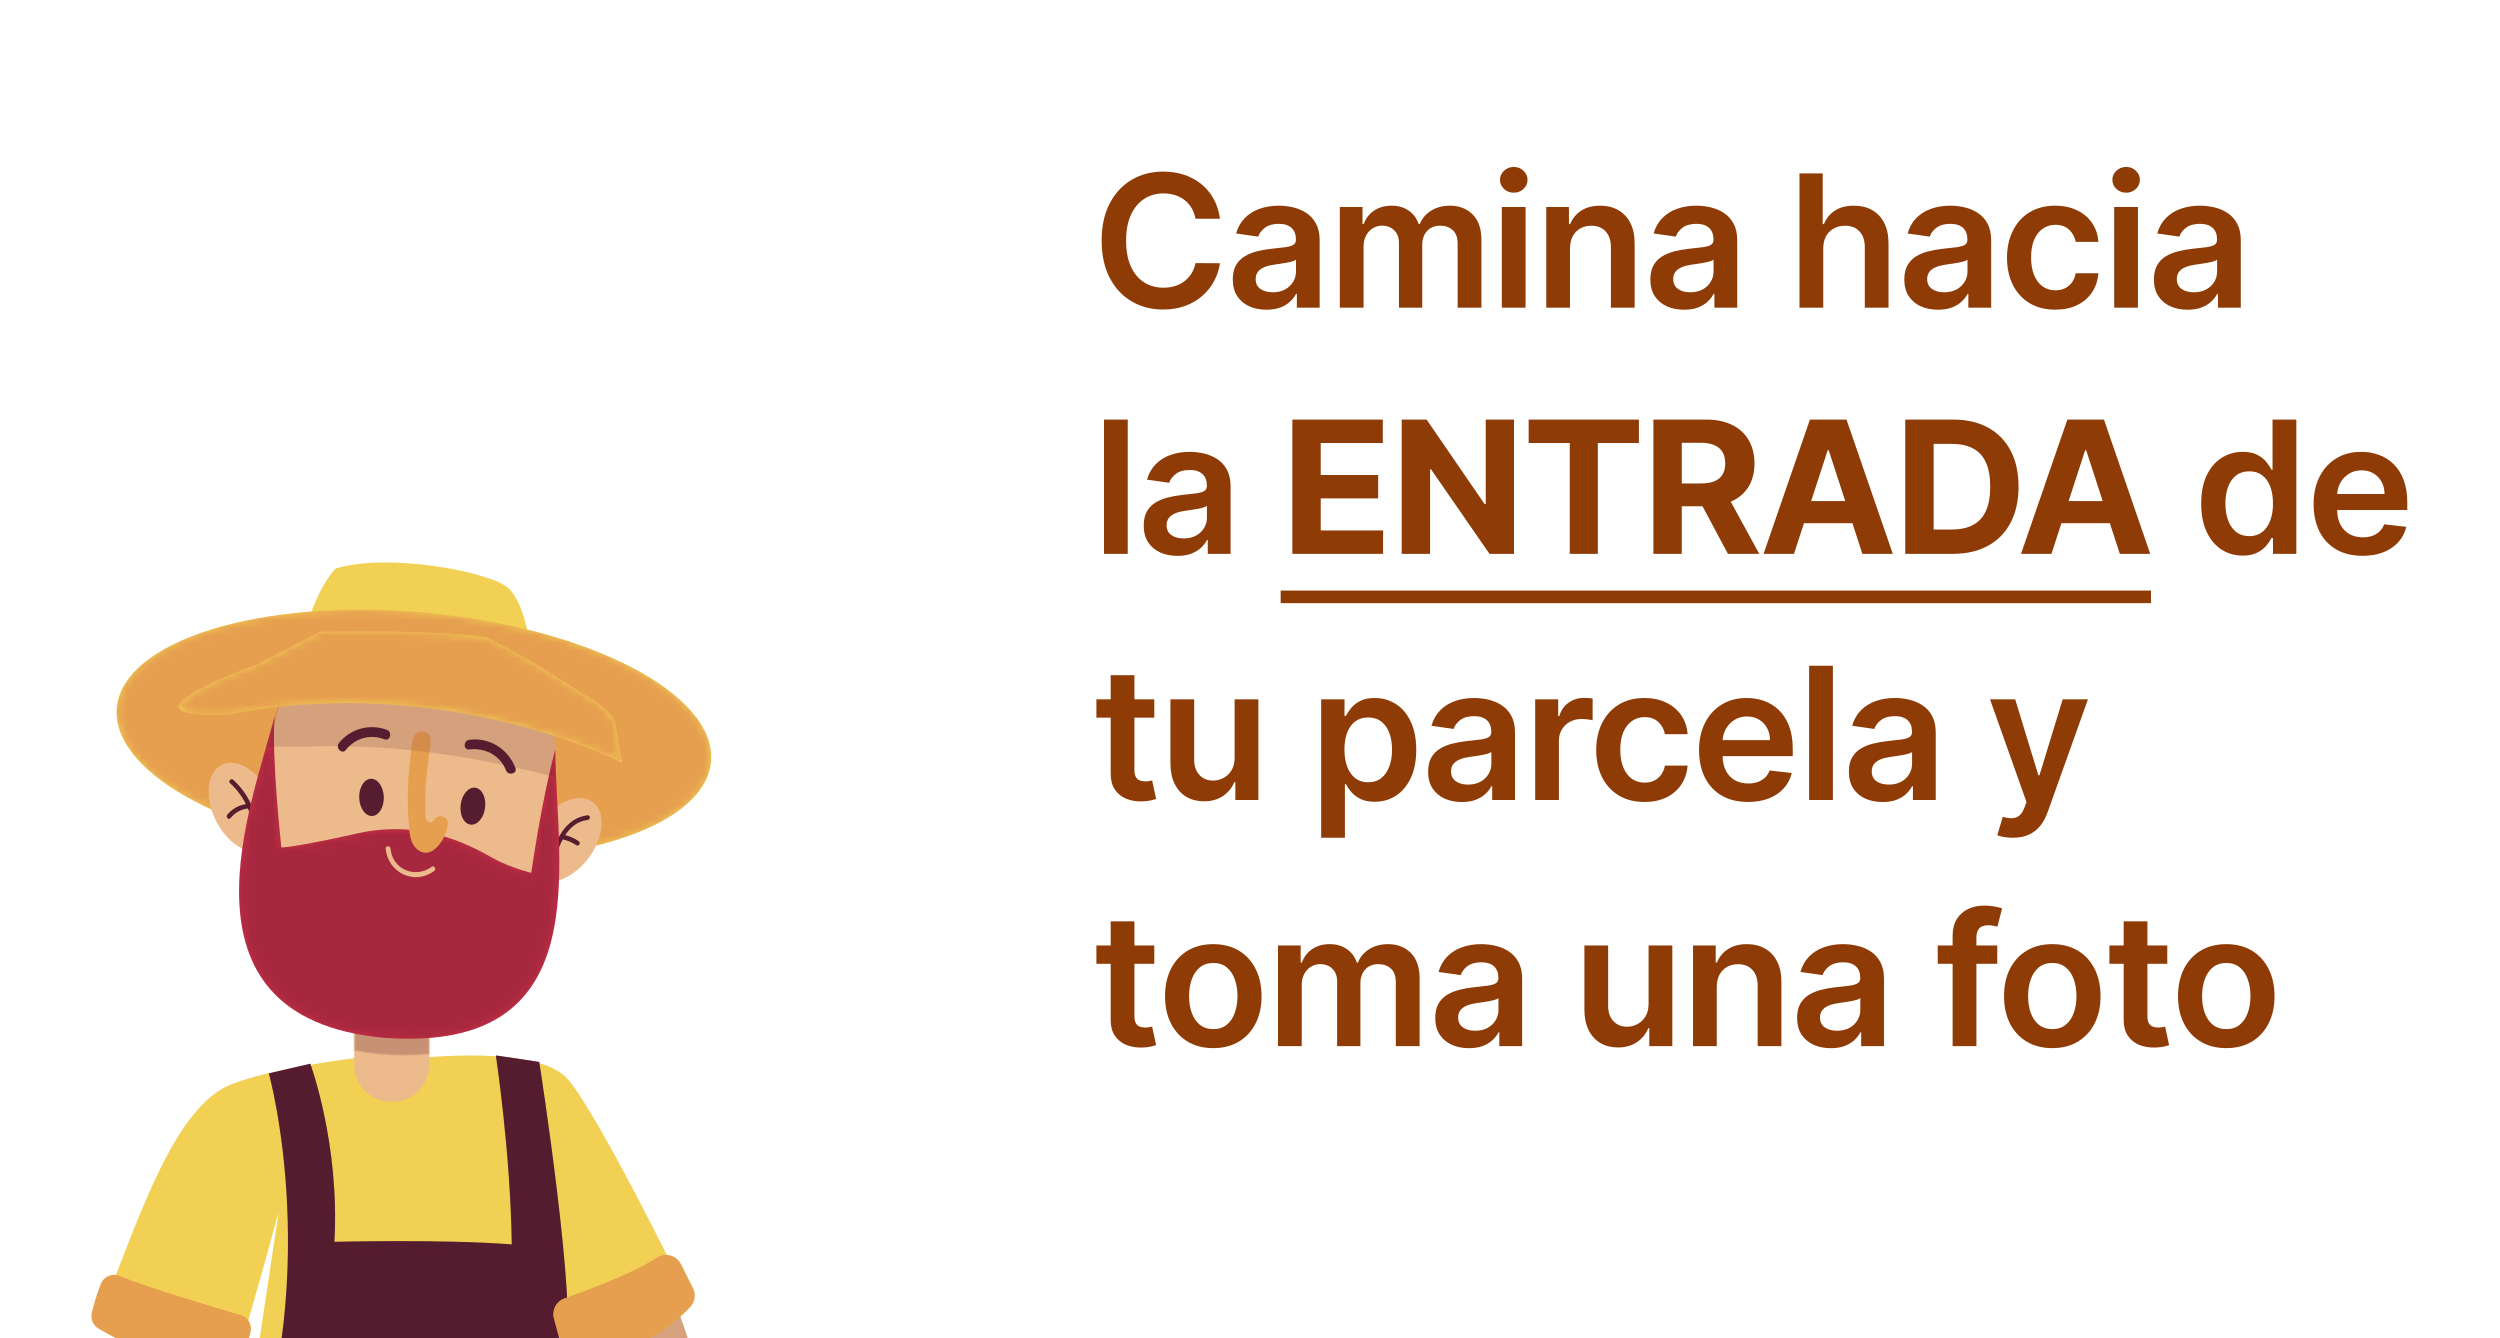 <svg width="325" height="174" viewBox="0 0 325 174" fill="none" xmlns="http://www.w3.org/2000/svg">
<g clip-path="url(#clip0_2434_1640)">
<g filter="url(#filter0_d_2434_1640)">
<path fill-rule="evenodd" clip-rule="evenodd" d="M13.263 167.248C17.736 156.083 21.978 142.719 28.663 138.545C32.6 136.088 46.228 134.418 46.228 134.418H54.665C54.665 134.418 69.183 132.796 73.465 136.814C76.927 140.065 88.75 164.133 88.75 164.133C88.75 164.133 80.924 172.372 73.465 172.372C73.683 182.363 73.723 191.397 73.723 191.397C73.723 191.397 74.015 192.734 74.49 195.191C62.131 196.222 45.278 196.263 30.869 192.625C31.175 189.041 31.365 186.883 31.385 186.659L36.245 154.332C36.245 154.332 33.177 165.734 30.978 172.936C27.544 172.936 15.951 170.187 13.263 167.241V167.248Z" fill="#F1D054"/>
<path fill-rule="evenodd" clip-rule="evenodd" d="M50.858 140.113H51.014C53.661 140.113 55.805 137.968 55.805 135.321V120.274H46.059V135.321C46.059 137.968 48.204 140.113 50.851 140.113H50.858Z" fill="#EDBA8C"/>
<path opacity="0.25" fill-rule="evenodd" clip-rule="evenodd" d="M55.812 133.903C52.568 134.249 49.269 134.1 46.066 133.455V126.376C49.29 126.899 52.547 127.163 55.812 127.177V133.903Z" fill="#561C2F" stroke="#EDBA8C" stroke-width="0.348" stroke-miterlimit="22.93"/>
<path fill-rule="evenodd" clip-rule="evenodd" d="M68.796 80.277C68.796 80.277 68.239 75.492 66.135 73.382C64.025 71.278 50.464 68.651 43.616 70.802C41.464 73.069 40.086 77.542 40.086 77.542L68.796 80.277Z" fill="#F1D054"/>
<path fill-rule="evenodd" clip-rule="evenodd" d="M15.184 88.897C14.39 97.666 31.039 106.333 52.371 108.268C73.703 110.202 91.634 104.657 92.428 95.895C93.223 87.126 76.574 78.459 55.242 76.524C33.91 74.59 15.978 80.135 15.184 88.897Z" fill="#F1D054"/>
<mask id="mask0_2434_1640" style="mask-type:luminance" maskUnits="userSpaceOnUse" x="15" y="76" width="78" height="33">
<path d="M15.184 88.897C14.39 97.666 31.039 106.333 52.371 108.268C73.703 110.202 91.634 104.657 92.428 95.895C93.223 87.126 76.574 78.459 55.242 76.524C33.91 74.59 15.978 80.135 15.184 88.897Z" fill="white"/>
</mask>
<g mask="url(#mask0_2434_1640)">
<path opacity="0.3" fill-rule="evenodd" clip-rule="evenodd" d="M15.184 88.897C14.39 97.666 31.039 106.333 52.371 108.268C73.703 110.202 91.634 104.657 92.428 95.895C93.223 87.126 76.574 78.459 55.242 76.524C33.91 74.59 15.978 80.135 15.184 88.897Z" fill="#CB2E45"/>
</g>
<path fill-rule="evenodd" clip-rule="evenodd" d="M28.046 103.523C29.539 106.564 32.315 108.254 34.249 107.304C36.184 106.353 36.537 103.123 35.043 100.082C33.55 97.041 30.774 95.351 28.84 96.302C26.906 97.252 26.553 100.483 28.046 103.523Z" fill="#EDBA8C"/>
<path fill-rule="evenodd" clip-rule="evenodd" d="M33.543 110.114L35.417 92.474C36.285 84.289 43.629 78.357 51.814 79.232L58.9 79.986C67.085 80.854 73.017 88.198 72.142 96.383L70.269 114.023C69.4 122.208 62.056 128.14 53.871 127.265L46.785 126.511C38.6 125.643 32.668 118.299 33.543 110.114Z" fill="#EDBA8C"/>
<path fill-rule="evenodd" clip-rule="evenodd" d="M76.533 108.403C74.511 111.118 71.477 112.278 69.746 110.996C68.015 109.713 68.253 106.469 70.275 103.754C72.298 101.039 75.332 99.878 77.063 101.161C78.787 102.444 78.556 105.688 76.533 108.403Z" fill="#EDBA8C"/>
<path fill-rule="evenodd" clip-rule="evenodd" d="M76.391 103.476C73.73 103.808 72.76 106.591 72.074 108.797C71.959 109.17 71.368 109.014 71.484 108.634C72.271 106.109 73.411 103.238 76.391 102.865C76.778 102.817 76.778 103.422 76.391 103.476Z" fill="#561C2F"/>
<path fill-rule="evenodd" clip-rule="evenodd" d="M74.925 106.761C74.334 106.36 73.703 106.102 73.004 105.973C72.617 105.899 72.78 105.315 73.167 105.383C73.913 105.519 74.606 105.811 75.23 106.231C75.549 106.449 75.251 106.978 74.925 106.754V106.761Z" fill="#561C2F"/>
<path fill-rule="evenodd" clip-rule="evenodd" d="M32.899 105.973C33.034 103.164 31.976 100.591 29.905 98.691C29.614 98.426 30.048 97.992 30.333 98.263C32.512 100.272 33.638 103.021 33.503 105.98C33.482 106.374 32.878 106.374 32.892 105.98L32.899 105.973Z" fill="#561C2F"/>
<path fill-rule="evenodd" clip-rule="evenodd" d="M32.172 101.989C31.29 102.098 30.53 102.546 29.974 103.225C29.722 103.53 29.295 103.096 29.546 102.797C30.211 101.983 31.134 101.508 32.172 101.385C32.559 101.338 32.559 101.949 32.172 101.996V101.989Z" fill="#561C2F"/>
<path fill-rule="evenodd" clip-rule="evenodd" d="M72.183 94.327C70.343 101.202 69.067 110.358 69.067 110.358C69.067 110.358 66.434 109.713 64.249 108.532C62.063 107.351 55.486 103.204 46.5 105.22C38.138 107.093 36.577 107.059 36.577 107.059C36.577 107.059 35.254 95.168 35.709 89.976C33.136 100.394 21.252 129.145 49.921 131.798C77.904 133.848 72.278 109.401 72.189 94.333L72.183 94.327Z" fill="#CB2E45"/>
<mask id="mask1_2434_1640" style="mask-type:luminance" maskUnits="userSpaceOnUse" x="31" y="89" width="42" height="43">
<path d="M72.183 94.327C70.343 101.202 69.067 110.358 69.067 110.358C69.067 110.358 66.434 109.713 64.249 108.532C62.063 107.351 55.486 103.204 46.5 105.22C38.138 107.093 36.577 107.059 36.577 107.059C36.577 107.059 35.254 95.168 35.709 89.976C33.136 100.394 21.252 129.145 49.921 131.798C77.904 133.848 72.278 109.401 72.189 94.333L72.183 94.327Z" fill="white"/>
</mask>
<g mask="url(#mask1_2434_1640)">
<path opacity="0.3" fill-rule="evenodd" clip-rule="evenodd" d="M72.183 94.327C70.343 101.202 69.067 110.358 69.067 110.358C69.067 110.358 66.434 109.713 64.249 108.532C62.063 107.351 55.486 103.204 46.5 105.22C38.138 107.093 36.577 107.059 36.577 107.059C36.577 107.059 35.254 95.168 35.709 89.976C33.136 100.394 21.252 129.145 49.921 131.798C77.904 133.848 72.278 109.401 72.189 94.333L72.183 94.327Z" fill="#561C2F"/>
</g>
<path fill-rule="evenodd" clip-rule="evenodd" d="M30.869 192.618C30.951 192.632 31.039 192.645 31.127 192.659L31.147 191.824C42.57 163.725 34.948 136.421 34.948 136.421L40.337 135.158C40.337 135.158 44.192 145.577 43.473 158.316C43.473 158.316 57.828 157.963 66.529 158.655C66.373 146.669 64.459 134.086 64.459 134.086L70.106 134.928C70.106 134.928 75.176 167.492 73.465 172.365L73.723 191.39L74.239 193.955H74.253C74.375 194.58 74.524 195.326 74.68 196.168V196.182C77.599 211.609 85.757 261.963 78.834 311.244C67.404 312.079 65.83 311.224 65.83 311.224C65.83 311.224 63.298 248.68 56.07 215.579L34.134 309.839L20.98 308.556C20.98 308.556 28.772 217.106 30.869 192.611V192.618Z" fill="#561C2F"/>
<mask id="mask2_2434_1640" style="mask-type:luminance" maskUnits="userSpaceOnUse" x="20" y="134" width="62" height="178">
<path d="M30.869 192.618C30.951 192.632 31.039 192.645 31.127 192.659L31.147 191.824C42.57 163.725 34.948 136.421 34.948 136.421L40.337 135.158C40.337 135.158 44.192 145.577 43.473 158.316C43.473 158.316 57.828 157.963 66.529 158.655C66.373 146.669 64.459 134.086 64.459 134.086L70.106 134.928C70.106 134.928 75.176 167.492 73.465 172.365L73.723 191.39L74.239 193.955H74.253C74.375 194.58 74.524 195.326 74.68 196.168V196.182C77.599 211.609 85.757 261.963 78.834 311.244C67.404 312.079 65.83 311.224 65.83 311.224C65.83 311.224 63.298 248.68 56.07 215.579L34.134 309.839L20.98 308.556C20.98 308.556 28.772 217.106 30.869 192.611V192.618Z" fill="white"/>
</mask>
<g mask="url(#mask2_2434_1640)">
<path opacity="0.3" fill-rule="evenodd" clip-rule="evenodd" d="M30.869 192.618C30.951 192.632 31.039 192.645 31.127 192.659L31.147 191.824C42.57 163.725 34.948 136.421 34.948 136.421L40.337 135.158C40.337 135.158 44.192 145.577 43.473 158.316C43.473 158.316 57.828 157.963 66.529 158.655C66.373 146.669 64.459 134.086 64.459 134.086L70.106 134.928C70.106 134.928 75.176 167.492 73.465 172.365L73.723 191.39L74.239 193.955H74.253C74.375 194.58 74.524 195.326 74.68 196.168V196.182C77.599 211.609 85.757 261.963 78.834 311.244C67.404 312.079 65.83 311.224 65.83 311.224C65.83 311.224 63.298 248.68 56.07 215.579L34.134 309.839L20.98 308.556C20.98 308.556 28.772 217.106 30.869 192.611V192.618Z" fill="#561C2F"/>
</g>
<path fill-rule="evenodd" clip-rule="evenodd" d="M53.185 104.501C52.995 102.417 52.961 100.313 53.084 98.222C53.145 97.198 53.24 96.173 53.375 95.155C53.47 94.408 53.47 93.404 53.776 92.705C54.19 91.754 55.622 91.653 55.907 92.718C56.138 93.567 55.805 94.517 55.717 95.365C55.575 96.845 55.371 98.317 55.303 99.797C55.269 100.517 55.269 101.229 55.316 101.949C55.344 102.39 55.194 103.245 55.527 103.584C55.71 103.768 56.022 103.822 56.24 103.679C56.409 103.571 56.491 103.367 56.633 103.225C56.878 102.967 57.292 102.906 57.624 103.035C58.35 103.326 58.262 103.931 58.12 104.562C57.909 105.471 57.461 106.326 56.803 106.998C56.457 107.351 56.036 107.657 55.547 107.718C54.807 107.813 54.088 107.304 53.722 106.659C53.348 106.007 53.26 105.247 53.192 104.501H53.185Z" fill="#F1D054"/>
<path fill-rule="evenodd" clip-rule="evenodd" d="M59.891 101.48C59.721 102.804 60.298 103.971 61.174 104.08C62.049 104.188 62.898 103.204 63.061 101.881C63.23 100.557 62.654 99.39 61.778 99.281C60.902 99.172 60.054 100.157 59.891 101.48Z" fill="#561C2F"/>
<path fill-rule="evenodd" clip-rule="evenodd" d="M49.894 100.496C49.934 101.833 49.249 102.939 48.366 102.96C47.484 102.987 46.737 101.921 46.697 100.584C46.656 99.247 47.342 98.141 48.224 98.121C49.106 98.094 49.853 99.159 49.894 100.496Z" fill="#561C2F"/>
<path fill-rule="evenodd" clip-rule="evenodd" d="M65.782 97.028C64.995 95.06 63.074 94.062 61.011 94.313C60.203 94.408 60.21 93.146 61.011 93.051C63.685 92.732 66.02 94.232 67.004 96.696C67.309 97.456 66.081 97.781 65.782 97.035V97.028Z" fill="#561C2F"/>
<path fill-rule="evenodd" clip-rule="evenodd" d="M49.968 92.99C48.129 92.277 46.181 92.827 44.96 94.374C44.457 95.012 43.568 94.117 44.064 93.478C45.53 91.612 48.095 90.92 50.301 91.768C51.054 92.06 50.729 93.282 49.962 92.99H49.968Z" fill="#561C2F"/>
<path fill-rule="evenodd" clip-rule="evenodd" d="M15.68 169.372L29.349 174.673C29.016 176.18 28.684 177.686 28.351 179.193C37.65 179.539 46.941 179.96 56.233 180.422C56.993 182.973 57.624 185.566 57.977 188.206C44.566 193.507 29.152 193.541 15.72 188.288C15.232 188.098 14.723 187.881 14.383 187.48C13.942 186.958 13.861 186.225 13.82 185.546C13.48 180.096 14.118 174.591 15.693 169.365L15.68 169.372Z" fill="#EDBA8C"/>
<mask id="mask3_2434_1640" style="mask-type:luminance" maskUnits="userSpaceOnUse" x="13" y="169" width="45" height="24">
<path d="M15.68 169.372L29.349 174.673C29.016 176.18 28.684 177.686 28.351 179.193C37.65 179.539 46.941 179.96 56.233 180.422C56.993 182.973 57.624 185.566 57.977 188.206C44.566 193.507 29.152 193.541 15.72 188.288C15.232 188.098 14.723 187.881 14.383 187.48C13.942 186.958 13.861 186.225 13.82 185.546C13.48 180.096 14.118 174.591 15.693 169.365L15.68 169.372Z" fill="white"/>
</mask>
<g mask="url(#mask3_2434_1640)">
<path opacity="0.2" fill-rule="evenodd" clip-rule="evenodd" d="M15.68 169.372L29.349 174.673C29.016 176.18 28.684 177.686 28.351 179.193C37.65 179.539 46.941 179.96 56.233 180.422C56.993 182.973 57.624 185.566 57.977 188.206C44.566 193.507 29.152 193.541 15.72 188.288C15.232 188.098 14.723 187.881 14.383 187.48C13.942 186.958 13.861 186.225 13.82 185.546C13.48 180.096 14.118 174.591 15.693 169.365L15.68 169.372Z" fill="#CB2E45"/>
</g>
<path fill-rule="evenodd" clip-rule="evenodd" d="M56.443 110.113C53.857 112.007 50.416 110.337 50.138 107.195C50.104 106.788 50.735 106.795 50.769 107.195C51.006 109.91 53.966 111.145 56.124 109.564C56.456 109.319 56.769 109.869 56.443 110.113Z" fill="#EDBA8C"/>
<path opacity="0.16" fill-rule="evenodd" clip-rule="evenodd" d="M72.258 97.951C71.81 97.836 71.368 97.72 70.927 97.605C64.88 96.044 58.676 94.91 52.459 94.32C48.163 93.913 43.88 93.804 39.605 93.94C37.921 93.92 36.252 93.92 34.609 93.94C34.609 93.94 36.245 87.465 37.663 85.456C49.093 84.845 61.113 86.23 71.606 90.512C72.162 92.359 72.366 94.34 72.149 96.376L72.258 97.944V97.951Z" fill="#561C2F"/>
<path fill-rule="evenodd" clip-rule="evenodd" d="M33.489 83.209L41.613 79.015C44.735 78.96 47.864 78.947 50.986 78.994C55.052 79.055 59.056 79.198 63.088 79.673L63.706 79.911L69.678 83.216L77.565 88.171C77.565 88.171 80.035 89.942 80.035 91.232L80.877 96.064C80.877 96.064 58.106 84.18 29.641 89.772C13.27 90.451 33.503 83.209 33.503 83.209H33.489Z" fill="#F1D054"/>
<mask id="mask4_2434_1640" style="mask-type:luminance" maskUnits="userSpaceOnUse" x="23" y="78" width="58" height="19">
<path d="M33.489 83.209L41.613 79.015C44.735 78.96 47.864 78.947 50.986 78.994C55.052 79.055 59.056 79.198 63.088 79.673L63.706 79.911L69.678 83.216L77.565 88.171C77.565 88.171 80.035 89.942 80.035 91.232L80.877 96.064C80.877 96.064 58.106 84.18 29.641 89.772C13.27 90.451 33.503 83.209 33.503 83.209H33.489Z" fill="white"/>
</mask>
<g mask="url(#mask4_2434_1640)">
<path opacity="0.3" fill-rule="evenodd" clip-rule="evenodd" d="M33.489 83.209L41.613 79.015C44.735 78.96 47.864 78.947 50.986 78.994C55.052 79.055 59.056 79.198 63.088 79.673L63.706 79.911L69.678 83.216L77.565 88.171C77.565 88.171 80.035 89.942 80.035 91.232L80.877 96.064C80.877 96.064 58.106 84.18 29.641 89.772C13.27 90.451 33.503 83.209 33.503 83.209H33.489Z" fill="#CB2E45"/>
</g>
<path fill-rule="evenodd" clip-rule="evenodd" d="M88.03 166.997C90.338 172.738 91.662 178.881 91.926 185.064C91.953 185.654 91.96 186.292 91.641 186.795C91.37 187.229 90.901 187.494 90.447 187.724C83.408 191.308 75.046 190.568 67.194 189.733C66.203 189.625 55.031 188.145 55.065 187.697C55.248 185.193 55.642 182.709 56.233 180.265C60.386 179.166 64.635 179.078 68.911 178.704C71.354 178.494 73.818 178.161 76.255 177.971C76.18 176.288 76.099 174.605 76.024 172.922L88.03 166.99V166.997Z" fill="#EDBA8C"/>
<path opacity="0.15" fill-rule="evenodd" clip-rule="evenodd" d="M15.68 169.372L29.349 174.673C29.078 175.915 28.799 177.157 28.521 178.399C27.659 178.474 26.797 178.508 25.935 178.514C21.944 178.548 17.947 178.223 14.003 177.571C14.316 174.795 14.865 172.046 15.673 169.372H15.68Z" fill="#561C2F"/>
<path opacity="0.15" fill-rule="evenodd" clip-rule="evenodd" d="M76.167 176.119C76.119 175.053 76.072 173.987 76.017 172.929L88.024 166.997C88.838 169.019 89.524 171.089 90.087 173.2C85.703 175.399 80.897 176.661 76.167 176.125V176.119Z" fill="#561C2F"/>
<path fill-rule="evenodd" clip-rule="evenodd" d="M31.276 167.832C27.679 166.786 19.216 164.268 15.551 162.755C14.573 162.348 13.46 162.843 13.087 163.827C12.51 165.347 12.15 166.651 11.94 167.553C11.75 168.347 12.096 169.169 12.802 169.589C15.496 171.191 22.643 174.944 29.987 174.578C30.801 174.537 31.514 173.994 31.738 173.207C32.118 171.863 32.389 170.825 32.566 170.051C32.797 169.08 32.227 168.11 31.27 167.832H31.276Z" fill="#F1D054"/>
<path fill-rule="evenodd" clip-rule="evenodd" d="M88.533 161.227L90.08 164.336C90.487 165.15 90.352 166.128 89.727 166.793C87.766 168.877 82.927 173.078 75.298 173.668C74.246 173.75 73.289 173.057 73.017 172.039C72.569 170.349 72.244 169.148 72.013 168.3C71.707 167.193 72.305 166.046 73.391 165.666C76.424 164.601 82.268 162.422 85.404 160.372C86.49 159.66 87.956 160.067 88.533 161.234V161.227Z" fill="#F1D054"/>
<path opacity="0.3" fill-rule="evenodd" clip-rule="evenodd" d="M31.276 167.832C27.679 166.786 19.216 164.268 15.551 162.755C14.573 162.348 13.46 162.843 13.087 163.827C12.51 165.347 12.15 166.651 11.94 167.553C11.75 168.347 12.096 169.169 12.802 169.589C15.496 171.191 22.643 174.944 29.987 174.578C30.801 174.537 31.514 173.994 31.738 173.207C32.118 171.863 32.389 170.825 32.566 170.051C32.797 169.08 32.227 168.11 31.27 167.832H31.276Z" fill="#CB2E45"/>
<path opacity="0.3" fill-rule="evenodd" clip-rule="evenodd" d="M88.533 161.227L90.08 164.336C90.487 165.15 90.352 166.128 89.727 166.793C87.766 168.877 82.927 173.078 75.298 173.668C74.246 173.75 73.289 173.057 73.017 172.039C72.569 170.349 72.244 169.148 72.013 168.3C71.707 167.193 72.305 166.046 73.391 165.666C76.424 164.601 82.268 162.422 85.404 160.372C86.49 159.66 87.956 160.067 88.533 161.234V161.227Z" fill="#CB2E45"/>
<path opacity="0.3" fill-rule="evenodd" clip-rule="evenodd" d="M53.185 104.501C52.995 102.417 52.961 100.313 53.084 98.222C53.145 97.198 53.24 96.173 53.375 95.155C53.47 94.408 53.47 93.404 53.776 92.705C54.19 91.754 55.622 91.653 55.907 92.718C56.138 93.567 55.805 94.517 55.717 95.365C55.575 96.845 55.371 98.317 55.303 99.797C55.269 100.517 55.269 101.229 55.316 101.949C55.344 102.39 55.194 103.245 55.527 103.584C55.71 103.768 56.022 103.822 56.24 103.679C56.409 103.571 56.491 103.367 56.633 103.225C56.878 102.967 57.292 102.906 57.624 103.035C58.35 103.326 58.262 103.931 58.12 104.562C57.909 105.471 57.461 106.326 56.803 106.998C56.457 107.351 56.036 107.657 55.547 107.718C54.807 107.813 54.088 107.304 53.722 106.659C53.348 106.007 53.26 105.247 53.192 104.501H53.185Z" fill="#CB2E45"/>
</g>
</g>
<path d="M97 127.287C110.883 137.365 130.764 135.497 150.814 132.213L134.231 90.646C123.033 114.813 114.83 119.931 97 127.287Z" fill="white"/>
<rect x="125" width="200" height="158" rx="16" fill="white"/>
<path d="M158.597 28.435H155.41C155.319 27.912 155.151 27.449 154.907 27.046C154.663 26.636 154.359 26.29 153.995 26.006C153.631 25.722 153.217 25.509 152.751 25.366C152.29 25.219 151.793 25.145 151.259 25.145C150.31 25.145 149.469 25.384 148.736 25.861C148.003 26.332 147.43 27.026 147.015 27.94C146.6 28.849 146.393 29.96 146.393 31.273C146.393 32.608 146.6 33.733 147.015 34.648C147.435 35.557 148.009 36.244 148.736 36.71C149.469 37.17 150.307 37.401 151.251 37.401C151.773 37.401 152.262 37.332 152.717 37.196C153.177 37.054 153.589 36.847 153.952 36.574C154.322 36.301 154.631 35.966 154.881 35.568C155.137 35.17 155.313 34.716 155.41 34.205L158.597 34.222C158.478 35.051 158.219 35.83 157.822 36.557C157.43 37.284 156.915 37.926 156.279 38.483C155.643 39.034 154.898 39.466 154.046 39.778C153.194 40.085 152.248 40.239 151.208 40.239C149.674 40.239 148.305 39.883 147.1 39.173C145.896 38.463 144.947 37.438 144.253 36.097C143.56 34.756 143.214 33.148 143.214 31.273C143.214 29.392 143.563 27.784 144.262 26.449C144.961 25.108 145.913 24.082 147.117 23.372C148.322 22.662 149.685 22.307 151.208 22.307C152.18 22.307 153.083 22.443 153.918 22.716C154.753 22.989 155.498 23.389 156.151 23.918C156.805 24.44 157.342 25.082 157.762 25.844C158.188 26.599 158.467 27.463 158.597 28.435ZM164.644 40.264C163.814 40.264 163.067 40.117 162.402 39.821C161.743 39.52 161.22 39.077 160.834 38.492C160.453 37.906 160.263 37.185 160.263 36.327C160.263 35.588 160.399 34.977 160.672 34.494C160.945 34.011 161.317 33.625 161.788 33.335C162.26 33.045 162.791 32.827 163.382 32.679C163.979 32.526 164.595 32.415 165.232 32.347C165.999 32.267 166.621 32.196 167.098 32.133C167.575 32.065 167.922 31.963 168.138 31.827C168.359 31.685 168.47 31.466 168.47 31.171V31.119C168.47 30.477 168.28 29.98 167.899 29.628C167.519 29.276 166.97 29.099 166.254 29.099C165.499 29.099 164.899 29.264 164.456 29.594C164.019 29.923 163.723 30.312 163.57 30.761L160.689 30.352C160.916 29.557 161.291 28.892 161.814 28.358C162.337 27.818 162.976 27.415 163.732 27.148C164.487 26.875 165.322 26.739 166.237 26.739C166.868 26.739 167.496 26.812 168.121 26.96C168.746 27.108 169.317 27.352 169.834 27.693C170.351 28.028 170.766 28.486 171.078 29.065C171.396 29.645 171.555 30.369 171.555 31.239V40H168.59V38.202H168.487C168.3 38.565 168.036 38.906 167.695 39.224C167.359 39.537 166.936 39.79 166.425 39.983C165.919 40.17 165.325 40.264 164.644 40.264ZM165.445 37.997C166.064 37.997 166.601 37.875 167.055 37.631C167.51 37.381 167.859 37.051 168.104 36.642C168.354 36.233 168.479 35.787 168.479 35.304V33.761C168.382 33.841 168.217 33.915 167.984 33.983C167.757 34.051 167.501 34.111 167.217 34.162C166.933 34.213 166.652 34.258 166.374 34.298C166.095 34.338 165.854 34.372 165.649 34.401C165.189 34.463 164.777 34.565 164.413 34.707C164.05 34.849 163.763 35.048 163.553 35.304C163.342 35.554 163.237 35.878 163.237 36.276C163.237 36.844 163.445 37.273 163.859 37.562C164.274 37.852 164.803 37.997 165.445 37.997ZM174.178 40V26.909H177.127V29.134H177.28C177.553 28.384 178.004 27.798 178.635 27.378C179.266 26.952 180.019 26.739 180.894 26.739C181.78 26.739 182.527 26.954 183.135 27.386C183.749 27.812 184.181 28.395 184.431 29.134H184.567C184.857 28.406 185.345 27.827 186.033 27.395C186.726 26.957 187.547 26.739 188.496 26.739C189.7 26.739 190.683 27.119 191.445 27.881C192.206 28.642 192.587 29.753 192.587 31.213V40H189.493V31.69C189.493 30.878 189.277 30.284 188.845 29.909C188.414 29.528 187.885 29.338 187.26 29.338C186.516 29.338 185.933 29.571 185.513 30.037C185.098 30.497 184.891 31.097 184.891 31.835V40H181.865V31.562C181.865 30.886 181.661 30.347 181.252 29.943C180.848 29.54 180.32 29.338 179.666 29.338C179.223 29.338 178.82 29.452 178.456 29.679C178.092 29.901 177.803 30.216 177.587 30.625C177.371 31.028 177.263 31.5 177.263 32.04V40H174.178ZM195.237 40V26.909H198.322V40H195.237ZM196.788 25.051C196.299 25.051 195.879 24.889 195.527 24.565C195.174 24.236 194.998 23.841 194.998 23.381C194.998 22.915 195.174 22.52 195.527 22.196C195.879 21.866 196.299 21.702 196.788 21.702C197.282 21.702 197.703 21.866 198.049 22.196C198.402 22.52 198.578 22.915 198.578 23.381C198.578 23.841 198.402 24.236 198.049 24.565C197.703 24.889 197.282 25.051 196.788 25.051ZM204.1 32.33V40H201.015V26.909H203.963V29.134H204.117C204.418 28.401 204.898 27.818 205.557 27.386C206.222 26.954 207.043 26.739 208.02 26.739C208.924 26.739 209.711 26.932 210.381 27.318C211.057 27.704 211.58 28.264 211.949 28.997C212.324 29.73 212.509 30.619 212.503 31.665V40H209.418V32.142C209.418 31.267 209.191 30.582 208.736 30.088C208.287 29.594 207.665 29.347 206.87 29.347C206.33 29.347 205.85 29.466 205.429 29.704C205.015 29.938 204.688 30.276 204.449 30.719C204.216 31.162 204.1 31.699 204.1 32.33ZM218.927 40.264C218.097 40.264 217.35 40.117 216.685 39.821C216.026 39.52 215.503 39.077 215.117 38.492C214.736 37.906 214.546 37.185 214.546 36.327C214.546 35.588 214.682 34.977 214.955 34.494C215.228 34.011 215.6 33.625 216.072 33.335C216.543 33.045 217.074 32.827 217.665 32.679C218.262 32.526 218.878 32.415 219.515 32.347C220.282 32.267 220.904 32.196 221.381 32.133C221.858 32.065 222.205 31.963 222.421 31.827C222.643 31.685 222.753 31.466 222.753 31.171V31.119C222.753 30.477 222.563 29.98 222.182 29.628C221.802 29.276 221.253 29.099 220.537 29.099C219.782 29.099 219.182 29.264 218.739 29.594C218.302 29.923 218.006 30.312 217.853 30.761L214.972 30.352C215.199 29.557 215.574 28.892 216.097 28.358C216.62 27.818 217.259 27.415 218.015 27.148C218.77 26.875 219.606 26.739 220.52 26.739C221.151 26.739 221.779 26.812 222.404 26.96C223.029 27.108 223.6 27.352 224.117 27.693C224.634 28.028 225.049 28.486 225.361 29.065C225.679 29.645 225.839 30.369 225.839 31.239V40H222.873V38.202H222.77C222.583 38.565 222.319 38.906 221.978 39.224C221.643 39.537 221.219 39.79 220.708 39.983C220.202 40.17 219.608 40.264 218.927 40.264ZM219.728 37.997C220.347 37.997 220.884 37.875 221.339 37.631C221.793 37.381 222.143 37.051 222.387 36.642C222.637 36.233 222.762 35.787 222.762 35.304V33.761C222.665 33.841 222.501 33.915 222.268 33.983C222.04 34.051 221.785 34.111 221.501 34.162C221.216 34.213 220.935 34.258 220.657 34.298C220.378 34.338 220.137 34.372 219.932 34.401C219.472 34.463 219.06 34.565 218.697 34.707C218.333 34.849 218.046 35.048 217.836 35.304C217.626 35.554 217.52 35.878 217.52 36.276C217.52 36.844 217.728 37.273 218.143 37.562C218.557 37.852 219.086 37.997 219.728 37.997ZM237.019 32.33V40H233.934V22.546H236.951V29.134H237.104C237.411 28.395 237.886 27.812 238.528 27.386C239.175 26.954 239.999 26.739 240.999 26.739C241.908 26.739 242.701 26.929 243.377 27.31C244.053 27.69 244.576 28.247 244.945 28.98C245.32 29.713 245.508 30.608 245.508 31.665V40H242.423V32.142C242.423 31.261 242.195 30.577 241.741 30.088C241.292 29.594 240.661 29.347 239.849 29.347C239.303 29.347 238.815 29.466 238.383 29.704C237.957 29.938 237.621 30.276 237.377 30.719C237.139 31.162 237.019 31.699 237.019 32.33ZM251.94 40.264C251.11 40.264 250.363 40.117 249.698 39.821C249.039 39.52 248.516 39.077 248.13 38.492C247.749 37.906 247.559 37.185 247.559 36.327C247.559 35.588 247.695 34.977 247.968 34.494C248.241 34.011 248.613 33.625 249.085 33.335C249.556 33.045 250.087 32.827 250.678 32.679C251.275 32.526 251.891 32.415 252.528 32.347C253.295 32.267 253.917 32.196 254.394 32.133C254.872 32.065 255.218 31.963 255.434 31.827C255.656 31.685 255.766 31.466 255.766 31.171V31.119C255.766 30.477 255.576 29.98 255.195 29.628C254.815 29.276 254.266 29.099 253.551 29.099C252.795 29.099 252.195 29.264 251.752 29.594C251.315 29.923 251.019 30.312 250.866 30.761L247.985 30.352C248.212 29.557 248.587 28.892 249.11 28.358C249.633 27.818 250.272 27.415 251.028 27.148C251.784 26.875 252.619 26.739 253.534 26.739C254.164 26.739 254.792 26.812 255.417 26.96C256.042 27.108 256.613 27.352 257.13 27.693C257.647 28.028 258.062 28.486 258.374 29.065C258.693 29.645 258.852 30.369 258.852 31.239V40H255.886V38.202H255.784C255.596 38.565 255.332 38.906 254.991 39.224C254.656 39.537 254.232 39.79 253.721 39.983C253.215 40.17 252.622 40.264 251.94 40.264ZM252.741 37.997C253.36 37.997 253.897 37.875 254.352 37.631C254.806 37.381 255.156 37.051 255.4 36.642C255.65 36.233 255.775 35.787 255.775 35.304V33.761C255.678 33.841 255.514 33.915 255.281 33.983C255.053 34.051 254.798 34.111 254.514 34.162C254.23 34.213 253.948 34.258 253.67 34.298C253.391 34.338 253.15 34.372 252.945 34.401C252.485 34.463 252.073 34.565 251.71 34.707C251.346 34.849 251.059 35.048 250.849 35.304C250.639 35.554 250.534 35.878 250.534 36.276C250.534 36.844 250.741 37.273 251.156 37.562C251.57 37.852 252.099 37.997 252.741 37.997ZM267.184 40.256C265.877 40.256 264.755 39.969 263.818 39.395C262.886 38.821 262.167 38.028 261.661 37.017C261.161 36 260.911 34.83 260.911 33.506C260.911 32.176 261.167 31.003 261.679 29.986C262.19 28.963 262.911 28.168 263.843 27.599C264.781 27.026 265.889 26.739 267.167 26.739C268.23 26.739 269.17 26.935 269.988 27.327C270.812 27.713 271.468 28.261 271.957 28.972C272.446 29.676 272.724 30.5 272.792 31.443H269.843C269.724 30.812 269.44 30.287 268.991 29.866C268.548 29.44 267.954 29.227 267.21 29.227C266.579 29.227 266.025 29.398 265.548 29.739C265.071 30.074 264.698 30.557 264.431 31.188C264.17 31.818 264.039 32.574 264.039 33.455C264.039 34.347 264.17 35.114 264.431 35.756C264.693 36.392 265.059 36.883 265.531 37.23C266.008 37.571 266.568 37.742 267.21 37.742C267.664 37.742 268.071 37.656 268.429 37.486C268.792 37.31 269.096 37.057 269.34 36.727C269.585 36.398 269.752 35.997 269.843 35.526H272.792C272.718 36.452 272.446 37.273 271.974 37.989C271.502 38.699 270.86 39.256 270.048 39.659C269.235 40.057 268.281 40.256 267.184 40.256ZM274.846 40V26.909H277.931V40H274.846ZM276.397 25.051C275.908 25.051 275.488 24.889 275.135 24.565C274.783 24.236 274.607 23.841 274.607 23.381C274.607 22.915 274.783 22.52 275.135 22.196C275.488 21.866 275.908 21.702 276.397 21.702C276.891 21.702 277.311 21.866 277.658 22.196C278.01 22.52 278.186 22.915 278.186 23.381C278.186 23.841 278.01 24.236 277.658 24.565C277.311 24.889 276.891 25.051 276.397 25.051ZM284.39 40.264C283.561 40.264 282.814 40.117 282.149 39.821C281.49 39.52 280.967 39.077 280.581 38.492C280.2 37.906 280.01 37.185 280.01 36.327C280.01 35.588 280.146 34.977 280.419 34.494C280.692 34.011 281.064 33.625 281.535 33.335C282.007 33.045 282.538 32.827 283.129 32.679C283.726 32.526 284.342 32.415 284.978 32.347C285.746 32.267 286.368 32.196 286.845 32.133C287.322 32.065 287.669 31.963 287.885 31.827C288.106 31.685 288.217 31.466 288.217 31.171V31.119C288.217 30.477 288.027 29.98 287.646 29.628C287.265 29.276 286.717 29.099 286.001 29.099C285.246 29.099 284.646 29.264 284.203 29.594C283.765 29.923 283.47 30.312 283.317 30.761L280.436 30.352C280.663 29.557 281.038 28.892 281.561 28.358C282.084 27.818 282.723 27.415 283.478 27.148C284.234 26.875 285.069 26.739 285.984 26.739C286.615 26.739 287.243 26.812 287.868 26.96C288.493 27.108 289.064 27.352 289.581 27.693C290.098 28.028 290.513 28.486 290.825 29.065C291.143 29.645 291.302 30.369 291.302 31.239V40H288.336V38.202H288.234C288.047 38.565 287.782 38.906 287.442 39.224C287.106 39.537 286.683 39.79 286.172 39.983C285.666 40.17 285.072 40.264 284.39 40.264ZM285.192 37.997C285.811 37.997 286.348 37.875 286.802 37.631C287.257 37.381 287.606 37.051 287.851 36.642C288.101 36.233 288.226 35.787 288.226 35.304V33.761C288.129 33.841 287.964 33.915 287.731 33.983C287.504 34.051 287.248 34.111 286.964 34.162C286.68 34.213 286.399 34.258 286.121 34.298C285.842 34.338 285.601 34.372 285.396 34.401C284.936 34.463 284.524 34.565 284.16 34.707C283.797 34.849 283.51 35.048 283.299 35.304C283.089 35.554 282.984 35.878 282.984 36.276C282.984 36.844 283.192 37.273 283.606 37.562C284.021 37.852 284.549 37.997 285.192 37.997ZM146.606 54.545V72H143.521V54.545H146.606ZM153.065 72.264C152.236 72.264 151.489 72.117 150.824 71.821C150.165 71.52 149.642 71.077 149.256 70.492C148.875 69.906 148.685 69.185 148.685 68.327C148.685 67.588 148.821 66.977 149.094 66.494C149.367 66.011 149.739 65.625 150.21 65.335C150.682 65.046 151.213 64.827 151.804 64.679C152.401 64.526 153.017 64.415 153.653 64.347C154.421 64.267 155.043 64.196 155.52 64.133C155.997 64.065 156.344 63.963 156.56 63.827C156.781 63.685 156.892 63.466 156.892 63.17V63.119C156.892 62.477 156.702 61.98 156.321 61.628C155.94 61.276 155.392 61.099 154.676 61.099C153.921 61.099 153.321 61.264 152.878 61.594C152.44 61.923 152.145 62.312 151.992 62.761L149.111 62.352C149.338 61.557 149.713 60.892 150.236 60.358C150.759 59.818 151.398 59.415 152.153 59.148C152.909 58.875 153.744 58.739 154.659 58.739C155.29 58.739 155.918 58.812 156.543 58.96C157.168 59.108 157.739 59.352 158.256 59.693C158.773 60.028 159.188 60.486 159.5 61.065C159.818 61.645 159.977 62.369 159.977 63.239V72H157.011V70.202H156.909C156.722 70.565 156.457 70.906 156.117 71.224C155.781 71.537 155.358 71.79 154.847 71.983C154.341 72.171 153.747 72.264 153.065 72.264ZM153.867 69.997C154.486 69.997 155.023 69.875 155.477 69.631C155.932 69.381 156.281 69.051 156.526 68.642C156.776 68.233 156.901 67.787 156.901 67.304V65.761C156.804 65.841 156.639 65.915 156.406 65.983C156.179 66.051 155.923 66.111 155.639 66.162C155.355 66.213 155.074 66.258 154.796 66.298C154.517 66.338 154.276 66.372 154.071 66.401C153.611 66.463 153.199 66.565 152.835 66.707C152.472 66.849 152.185 67.048 151.974 67.304C151.764 67.554 151.659 67.878 151.659 68.276C151.659 68.844 151.867 69.273 152.281 69.562C152.696 69.852 153.224 69.997 153.867 69.997ZM168.005 72V54.545H179.766V57.588H171.695V61.747H179.161V64.79H171.695V68.957H179.8V72H168.005ZM196.819 54.545V72H193.632L186.038 61.014H185.91V72H182.22V54.545H185.458L192.993 65.523H193.146V54.545H196.819ZM198.724 57.588V54.545H213.059V57.588H207.715V72H204.067V57.588H198.724ZM214.94 72V54.545H221.826C223.144 54.545 224.269 54.781 225.201 55.253C226.138 55.719 226.851 56.381 227.34 57.239C227.834 58.091 228.082 59.094 228.082 60.247C228.082 61.406 227.832 62.403 227.332 63.239C226.832 64.068 226.107 64.704 225.158 65.148C224.215 65.591 223.073 65.812 221.732 65.812H217.121V62.847H221.136C221.84 62.847 222.425 62.75 222.891 62.557C223.357 62.364 223.704 62.074 223.931 61.688C224.164 61.301 224.28 60.821 224.28 60.247C224.28 59.668 224.164 59.179 223.931 58.781C223.704 58.383 223.354 58.082 222.883 57.878C222.417 57.668 221.829 57.562 221.119 57.562H218.63V72H214.94ZM224.366 64.057L228.704 72H224.63L220.386 64.057H224.366ZM233.218 72H229.264L235.289 54.545H240.045L246.062 72H242.107L237.735 58.534H237.599L233.218 72ZM232.971 65.139H242.312V68.02H232.971V65.139ZM253.87 72H247.683V54.545H253.921C255.677 54.545 257.188 54.895 258.455 55.594C259.722 56.287 260.697 57.284 261.379 58.585C262.066 59.886 262.41 61.443 262.41 63.256C262.41 65.074 262.066 66.636 261.379 67.943C260.697 69.25 259.717 70.253 258.438 70.952C257.166 71.651 255.643 72 253.87 72ZM251.373 68.838H253.717C254.808 68.838 255.725 68.645 256.47 68.258C257.22 67.867 257.782 67.261 258.157 66.443C258.538 65.619 258.728 64.557 258.728 63.256C258.728 61.966 258.538 60.912 258.157 60.094C257.782 59.276 257.222 58.673 256.478 58.287C255.734 57.901 254.816 57.707 253.725 57.707H251.373V68.838ZM266.688 72H262.733L268.759 54.545H273.514L279.531 72H275.577L271.205 58.534H271.068L266.688 72ZM266.441 65.139H275.781V68.02H266.441V65.139ZM291.552 72.23C290.523 72.23 289.603 71.966 288.79 71.438C287.978 70.909 287.336 70.142 286.864 69.136C286.393 68.131 286.157 66.909 286.157 65.472C286.157 64.017 286.395 62.79 286.873 61.79C287.356 60.784 288.006 60.026 288.824 59.514C289.643 58.997 290.554 58.739 291.56 58.739C292.327 58.739 292.958 58.869 293.452 59.131C293.946 59.386 294.339 59.696 294.628 60.06C294.918 60.418 295.143 60.756 295.302 61.074H295.429V54.545H298.523V72H295.489V69.938H295.302C295.143 70.256 294.912 70.594 294.611 70.952C294.31 71.304 293.912 71.605 293.418 71.855C292.924 72.105 292.302 72.23 291.552 72.23ZM292.412 69.699C293.066 69.699 293.623 69.523 294.083 69.171C294.543 68.812 294.893 68.315 295.131 67.679C295.37 67.043 295.489 66.301 295.489 65.454C295.489 64.608 295.37 63.872 295.131 63.247C294.898 62.622 294.552 62.136 294.091 61.79C293.637 61.443 293.077 61.27 292.412 61.27C291.725 61.27 291.151 61.449 290.691 61.807C290.231 62.165 289.884 62.659 289.651 63.29C289.418 63.92 289.302 64.642 289.302 65.454C289.302 66.273 289.418 67.003 289.651 67.645C289.89 68.281 290.239 68.784 290.699 69.153C291.165 69.517 291.736 69.699 292.412 69.699ZM307.126 72.256C305.814 72.256 304.68 71.983 303.726 71.438C302.777 70.886 302.047 70.108 301.535 69.102C301.024 68.091 300.768 66.901 300.768 65.531C300.768 64.185 301.024 63.003 301.535 61.986C302.052 60.963 302.774 60.168 303.7 59.599C304.626 59.026 305.714 58.739 306.964 58.739C307.771 58.739 308.533 58.869 309.248 59.131C309.97 59.386 310.606 59.784 311.158 60.324C311.714 60.864 312.152 61.551 312.47 62.386C312.788 63.216 312.947 64.204 312.947 65.352V66.298H302.217V64.219H309.99C309.984 63.628 309.856 63.102 309.606 62.642C309.356 62.176 309.007 61.81 308.558 61.543C308.115 61.276 307.598 61.142 307.007 61.142C306.376 61.142 305.822 61.295 305.345 61.602C304.868 61.903 304.496 62.301 304.229 62.795C303.967 63.284 303.834 63.821 303.828 64.406V66.222C303.828 66.983 303.967 67.636 304.246 68.182C304.524 68.722 304.913 69.136 305.413 69.426C305.913 69.71 306.498 69.852 307.169 69.852C307.618 69.852 308.024 69.79 308.388 69.665C308.751 69.534 309.067 69.344 309.334 69.094C309.601 68.844 309.802 68.534 309.939 68.165L312.819 68.489C312.638 69.25 312.291 69.915 311.78 70.483C311.274 71.046 310.626 71.483 309.837 71.796C309.047 72.102 308.143 72.256 307.126 72.256ZM150.057 90.909V93.296H142.532V90.909H150.057ZM144.39 87.773H147.475V100.062C147.475 100.477 147.538 100.795 147.663 101.017C147.793 101.233 147.964 101.381 148.174 101.46C148.384 101.54 148.617 101.58 148.873 101.58C149.066 101.58 149.242 101.565 149.401 101.537C149.566 101.509 149.691 101.483 149.776 101.46L150.296 103.872C150.131 103.929 149.896 103.991 149.589 104.06C149.288 104.128 148.918 104.168 148.481 104.179C147.708 104.202 147.012 104.085 146.393 103.83C145.773 103.568 145.282 103.165 144.918 102.619C144.56 102.074 144.384 101.392 144.39 100.574V87.773ZM160.501 98.494V90.909H163.587V104H160.595V101.673H160.459C160.163 102.406 159.678 103.006 159.001 103.472C158.331 103.937 157.504 104.17 156.521 104.17C155.663 104.17 154.905 103.98 154.246 103.599C153.592 103.213 153.081 102.653 152.712 101.92C152.342 101.182 152.158 100.29 152.158 99.244V90.909H155.243V98.767C155.243 99.597 155.47 100.256 155.925 100.744C156.379 101.233 156.976 101.477 157.715 101.477C158.169 101.477 158.609 101.366 159.036 101.145C159.462 100.923 159.811 100.594 160.084 100.156C160.362 99.713 160.501 99.159 160.501 98.494ZM171.752 108.909V90.909H174.786V93.074H174.965C175.125 92.756 175.349 92.418 175.639 92.06C175.929 91.696 176.321 91.386 176.815 91.131C177.309 90.869 177.94 90.739 178.707 90.739C179.718 90.739 180.63 90.997 181.443 91.514C182.261 92.026 182.909 92.784 183.386 93.79C183.869 94.79 184.11 96.017 184.11 97.472C184.11 98.909 183.875 100.131 183.403 101.136C182.931 102.142 182.289 102.909 181.477 103.438C180.664 103.966 179.744 104.23 178.715 104.23C177.965 104.23 177.343 104.105 176.849 103.855C176.355 103.605 175.957 103.304 175.656 102.952C175.36 102.594 175.13 102.256 174.965 101.938H174.838V108.909H171.752ZM174.778 97.454C174.778 98.301 174.897 99.043 175.136 99.679C175.38 100.315 175.73 100.812 176.184 101.17C176.644 101.523 177.201 101.699 177.855 101.699C178.536 101.699 179.108 101.517 179.568 101.153C180.028 100.784 180.375 100.281 180.608 99.645C180.846 99.003 180.965 98.273 180.965 97.454C180.965 96.642 180.849 95.921 180.616 95.29C180.383 94.659 180.036 94.165 179.576 93.807C179.116 93.449 178.542 93.27 177.855 93.27C177.196 93.27 176.636 93.443 176.176 93.79C175.715 94.136 175.366 94.622 175.127 95.247C174.894 95.872 174.778 96.608 174.778 97.454ZM190.039 104.264C189.21 104.264 188.463 104.116 187.798 103.821C187.139 103.52 186.616 103.077 186.23 102.491C185.849 101.906 185.659 101.185 185.659 100.327C185.659 99.588 185.795 98.977 186.068 98.494C186.341 98.011 186.713 97.625 187.184 97.335C187.656 97.046 188.187 96.827 188.778 96.679C189.375 96.526 189.991 96.415 190.628 96.347C191.395 96.267 192.017 96.196 192.494 96.133C192.971 96.065 193.318 95.963 193.534 95.827C193.755 95.685 193.866 95.466 193.866 95.171V95.119C193.866 94.477 193.676 93.98 193.295 93.628C192.914 93.276 192.366 93.099 191.65 93.099C190.895 93.099 190.295 93.264 189.852 93.594C189.414 93.923 189.119 94.312 188.966 94.761L186.085 94.352C186.312 93.557 186.687 92.892 187.21 92.358C187.733 91.818 188.372 91.415 189.128 91.148C189.883 90.875 190.718 90.739 191.633 90.739C192.264 90.739 192.892 90.812 193.517 90.96C194.142 91.108 194.713 91.352 195.23 91.693C195.747 92.028 196.162 92.486 196.474 93.065C196.792 93.645 196.951 94.369 196.951 95.239V104H193.985V102.202H193.883C193.696 102.565 193.431 102.906 193.091 103.224C192.755 103.537 192.332 103.79 191.821 103.983C191.315 104.17 190.721 104.264 190.039 104.264ZM190.841 101.997C191.46 101.997 191.997 101.875 192.451 101.631C192.906 101.381 193.255 101.051 193.5 100.642C193.75 100.233 193.875 99.787 193.875 99.304V97.761C193.778 97.841 193.613 97.915 193.38 97.983C193.153 98.051 192.897 98.111 192.613 98.162C192.329 98.213 192.048 98.258 191.77 98.298C191.491 98.338 191.25 98.372 191.045 98.401C190.585 98.463 190.173 98.565 189.809 98.707C189.446 98.849 189.159 99.048 188.949 99.304C188.738 99.554 188.633 99.878 188.633 100.276C188.633 100.844 188.841 101.273 189.255 101.562C189.67 101.852 190.199 101.997 190.841 101.997ZM199.574 104V90.909H202.565V93.091H202.701C202.94 92.335 203.349 91.753 203.929 91.344C204.514 90.929 205.182 90.722 205.932 90.722C206.102 90.722 206.292 90.73 206.503 90.747C206.719 90.758 206.898 90.778 207.04 90.807V93.645C206.909 93.599 206.701 93.56 206.417 93.526C206.139 93.486 205.869 93.466 205.608 93.466C205.045 93.466 204.54 93.588 204.091 93.832C203.648 94.071 203.298 94.403 203.042 94.829C202.787 95.256 202.659 95.747 202.659 96.304V104H199.574ZM213.78 104.256C212.474 104.256 211.351 103.969 210.414 103.395C209.482 102.821 208.763 102.028 208.258 101.017C207.758 100 207.508 98.829 207.508 97.506C207.508 96.176 207.763 95.003 208.275 93.986C208.786 92.963 209.508 92.168 210.44 91.599C211.377 91.026 212.485 90.739 213.763 90.739C214.826 90.739 215.766 90.935 216.584 91.327C217.408 91.713 218.065 92.261 218.553 92.972C219.042 93.676 219.32 94.5 219.388 95.443H216.44C216.32 94.812 216.036 94.287 215.587 93.867C215.144 93.44 214.55 93.227 213.806 93.227C213.175 93.227 212.621 93.398 212.144 93.739C211.667 94.074 211.295 94.557 211.028 95.188C210.766 95.818 210.636 96.574 210.636 97.454C210.636 98.347 210.766 99.114 211.028 99.756C211.289 100.392 211.655 100.884 212.127 101.23C212.604 101.571 213.164 101.741 213.806 101.741C214.261 101.741 214.667 101.656 215.025 101.486C215.388 101.31 215.692 101.057 215.937 100.727C216.181 100.398 216.349 99.997 216.44 99.526H219.388C219.315 100.452 219.042 101.273 218.57 101.989C218.099 102.699 217.457 103.256 216.644 103.659C215.832 104.057 214.877 104.256 213.78 104.256ZM227.237 104.256C225.925 104.256 224.791 103.983 223.837 103.438C222.888 102.886 222.158 102.108 221.646 101.102C221.135 100.091 220.879 98.901 220.879 97.531C220.879 96.185 221.135 95.003 221.646 93.986C222.163 92.963 222.885 92.168 223.811 91.599C224.737 91.026 225.825 90.739 227.075 90.739C227.882 90.739 228.643 90.869 229.359 91.131C230.081 91.386 230.717 91.784 231.268 92.324C231.825 92.864 232.263 93.551 232.581 94.386C232.899 95.216 233.058 96.204 233.058 97.352V98.298H222.328V96.219H230.101C230.095 95.628 229.967 95.102 229.717 94.642C229.467 94.176 229.118 93.81 228.669 93.543C228.226 93.276 227.709 93.142 227.118 93.142C226.487 93.142 225.933 93.296 225.456 93.602C224.979 93.903 224.607 94.301 224.34 94.796C224.078 95.284 223.945 95.821 223.939 96.406V98.222C223.939 98.983 224.078 99.636 224.357 100.182C224.635 100.722 225.024 101.136 225.524 101.426C226.024 101.71 226.609 101.852 227.28 101.852C227.729 101.852 228.135 101.79 228.499 101.665C228.862 101.534 229.178 101.344 229.445 101.094C229.712 100.844 229.913 100.534 230.05 100.165L232.93 100.489C232.749 101.25 232.402 101.915 231.891 102.483C231.385 103.045 230.737 103.483 229.947 103.795C229.158 104.102 228.254 104.256 227.237 104.256ZM238.274 86.546V104H235.188V86.546H238.274ZM244.733 104.264C243.904 104.264 243.156 104.116 242.492 103.821C241.833 103.52 241.31 103.077 240.924 102.491C240.543 101.906 240.353 101.185 240.353 100.327C240.353 99.588 240.489 98.977 240.762 98.494C241.034 98.011 241.406 97.625 241.878 97.335C242.35 97.046 242.881 96.827 243.472 96.679C244.068 96.526 244.685 96.415 245.321 96.347C246.088 96.267 246.71 96.196 247.188 96.133C247.665 96.065 248.012 95.963 248.228 95.827C248.449 95.685 248.56 95.466 248.56 95.171V95.119C248.56 94.477 248.37 93.98 247.989 93.628C247.608 93.276 247.06 93.099 246.344 93.099C245.588 93.099 244.989 93.264 244.546 93.594C244.108 93.923 243.813 94.312 243.659 94.761L240.779 94.352C241.006 93.557 241.381 92.892 241.904 92.358C242.426 91.818 243.066 91.415 243.821 91.148C244.577 90.875 245.412 90.739 246.327 90.739C246.958 90.739 247.585 90.812 248.21 90.96C248.835 91.108 249.406 91.352 249.924 91.693C250.441 92.028 250.855 92.486 251.168 93.065C251.486 93.645 251.645 94.369 251.645 95.239V104H248.679V102.202H248.577C248.389 102.565 248.125 102.906 247.784 103.224C247.449 103.537 247.026 103.79 246.514 103.983C246.009 104.17 245.415 104.264 244.733 104.264ZM245.534 101.997C246.154 101.997 246.691 101.875 247.145 101.631C247.6 101.381 247.949 101.051 248.193 100.642C248.443 100.233 248.568 99.787 248.568 99.304V97.761C248.472 97.841 248.307 97.915 248.074 97.983C247.847 98.051 247.591 98.111 247.307 98.162C247.023 98.213 246.742 98.258 246.463 98.298C246.185 98.338 245.943 98.372 245.739 98.401C245.279 98.463 244.867 98.565 244.503 98.707C244.139 98.849 243.853 99.048 243.642 99.304C243.432 99.554 243.327 99.878 243.327 100.276C243.327 100.844 243.534 101.273 243.949 101.562C244.364 101.852 244.892 101.997 245.534 101.997ZM261.658 108.909C261.238 108.909 260.848 108.875 260.491 108.807C260.138 108.744 259.857 108.67 259.647 108.585L260.363 106.182C260.812 106.313 261.212 106.375 261.564 106.369C261.917 106.364 262.226 106.253 262.493 106.037C262.766 105.827 262.996 105.474 263.184 104.98L263.448 104.273L258.701 90.909H261.973L264.991 100.795H265.127L268.152 90.909H271.434L266.192 105.585C265.948 106.278 265.624 106.872 265.221 107.366C264.817 107.866 264.323 108.247 263.738 108.509C263.158 108.776 262.465 108.909 261.658 108.909ZM150.057 122.909V125.295H142.532V122.909H150.057ZM144.39 119.773H147.475V132.062C147.475 132.477 147.538 132.795 147.663 133.017C147.793 133.233 147.964 133.381 148.174 133.46C148.384 133.54 148.617 133.58 148.873 133.58C149.066 133.58 149.242 133.565 149.401 133.537C149.566 133.509 149.691 133.483 149.776 133.46L150.296 135.872C150.131 135.929 149.896 135.991 149.589 136.06C149.288 136.128 148.918 136.168 148.481 136.179C147.708 136.202 147.012 136.085 146.393 135.83C145.773 135.568 145.282 135.165 144.918 134.619C144.56 134.074 144.384 133.392 144.39 132.574V119.773ZM157.727 136.256C156.449 136.256 155.341 135.974 154.403 135.412C153.466 134.849 152.739 134.062 152.222 133.051C151.71 132.04 151.455 130.858 151.455 129.506C151.455 128.153 151.71 126.969 152.222 125.952C152.739 124.935 153.466 124.145 154.403 123.582C155.341 123.02 156.449 122.739 157.727 122.739C159.006 122.739 160.114 123.02 161.051 123.582C161.989 124.145 162.713 124.935 163.224 125.952C163.742 126.969 164 128.153 164 129.506C164 130.858 163.742 132.04 163.224 133.051C162.713 134.062 161.989 134.849 161.051 135.412C160.114 135.974 159.006 136.256 157.727 136.256ZM157.744 133.784C158.438 133.784 159.017 133.594 159.483 133.213C159.949 132.827 160.296 132.31 160.523 131.662C160.756 131.014 160.872 130.293 160.872 129.497C160.872 128.696 160.756 127.972 160.523 127.324C160.296 126.67 159.949 126.151 159.483 125.764C159.017 125.378 158.438 125.185 157.744 125.185C157.034 125.185 156.443 125.378 155.972 125.764C155.506 126.151 155.156 126.67 154.923 127.324C154.696 127.972 154.582 128.696 154.582 129.497C154.582 130.293 154.696 131.014 154.923 131.662C155.156 132.31 155.506 132.827 155.972 133.213C156.443 133.594 157.034 133.784 157.744 133.784ZM166.139 136V122.909H169.088V125.134H169.241C169.514 124.384 169.965 123.798 170.596 123.378C171.227 122.952 171.98 122.739 172.855 122.739C173.741 122.739 174.488 122.955 175.096 123.386C175.71 123.812 176.141 124.395 176.391 125.134H176.528C176.818 124.406 177.306 123.827 177.994 123.395C178.687 122.957 179.508 122.739 180.457 122.739C181.661 122.739 182.644 123.119 183.406 123.881C184.167 124.642 184.548 125.753 184.548 127.213V136H181.454V127.69C181.454 126.878 181.238 126.284 180.806 125.909C180.374 125.528 179.846 125.338 179.221 125.338C178.477 125.338 177.894 125.571 177.474 126.037C177.059 126.497 176.852 127.097 176.852 127.835V136H173.826V127.562C173.826 126.886 173.622 126.347 173.213 125.943C172.809 125.54 172.281 125.338 171.627 125.338C171.184 125.338 170.781 125.452 170.417 125.679C170.053 125.901 169.764 126.216 169.548 126.625C169.332 127.028 169.224 127.5 169.224 128.04V136H166.139ZM190.965 136.264C190.135 136.264 189.388 136.116 188.723 135.821C188.064 135.52 187.541 135.077 187.155 134.491C186.774 133.906 186.584 133.185 186.584 132.327C186.584 131.588 186.72 130.977 186.993 130.494C187.266 130.011 187.638 129.625 188.11 129.335C188.581 129.045 189.112 128.827 189.703 128.679C190.3 128.526 190.916 128.415 191.553 128.347C192.32 128.267 192.942 128.196 193.419 128.134C193.897 128.065 194.243 127.963 194.459 127.827C194.681 127.685 194.791 127.466 194.791 127.17V127.119C194.791 126.477 194.601 125.98 194.22 125.628C193.84 125.276 193.291 125.099 192.576 125.099C191.82 125.099 191.22 125.264 190.777 125.594C190.34 125.923 190.044 126.312 189.891 126.761L187.01 126.352C187.237 125.557 187.612 124.892 188.135 124.358C188.658 123.818 189.297 123.415 190.053 123.148C190.809 122.875 191.644 122.739 192.559 122.739C193.189 122.739 193.817 122.812 194.442 122.96C195.067 123.108 195.638 123.352 196.155 123.693C196.672 124.028 197.087 124.486 197.399 125.065C197.718 125.645 197.877 126.369 197.877 127.239V136H194.911V134.202H194.809C194.621 134.565 194.357 134.906 194.016 135.224C193.681 135.537 193.257 135.79 192.746 135.983C192.24 136.17 191.647 136.264 190.965 136.264ZM191.766 133.997C192.385 133.997 192.922 133.875 193.377 133.631C193.831 133.381 194.181 133.051 194.425 132.642C194.675 132.233 194.8 131.787 194.8 131.304V129.761C194.703 129.841 194.539 129.915 194.306 129.983C194.078 130.051 193.823 130.111 193.539 130.162C193.255 130.213 192.973 130.259 192.695 130.298C192.416 130.338 192.175 130.372 191.97 130.401C191.51 130.463 191.098 130.565 190.735 130.707C190.371 130.849 190.084 131.048 189.874 131.304C189.664 131.554 189.559 131.878 189.559 132.276C189.559 132.844 189.766 133.273 190.181 133.562C190.595 133.852 191.124 133.997 191.766 133.997ZM214.316 130.494V122.909H217.401V136H214.41V133.673H214.273C213.978 134.406 213.492 135.006 212.816 135.472C212.145 135.937 211.319 136.17 210.336 136.17C209.478 136.17 208.719 135.98 208.06 135.599C207.407 135.213 206.895 134.653 206.526 133.92C206.157 133.182 205.972 132.29 205.972 131.244V122.909H209.057V130.767C209.057 131.597 209.285 132.256 209.739 132.744C210.194 133.233 210.79 133.477 211.529 133.477C211.983 133.477 212.424 133.366 212.85 133.145C213.276 132.923 213.626 132.594 213.898 132.156C214.177 131.713 214.316 131.159 214.316 130.494ZM223.179 128.33V136H220.094V122.909H223.043V125.134H223.196C223.497 124.401 223.977 123.818 224.636 123.386C225.301 122.955 226.122 122.739 227.099 122.739C228.003 122.739 228.79 122.932 229.46 123.318C230.136 123.705 230.659 124.264 231.028 124.997C231.403 125.73 231.588 126.619 231.582 127.665V136H228.497V128.142C228.497 127.267 228.27 126.582 227.815 126.088C227.366 125.594 226.744 125.347 225.949 125.347C225.409 125.347 224.929 125.466 224.508 125.705C224.094 125.937 223.767 126.276 223.528 126.719C223.295 127.162 223.179 127.699 223.179 128.33ZM238.006 136.264C237.176 136.264 236.429 136.116 235.764 135.821C235.105 135.52 234.582 135.077 234.196 134.491C233.815 133.906 233.625 133.185 233.625 132.327C233.625 131.588 233.761 130.977 234.034 130.494C234.307 130.011 234.679 129.625 235.151 129.335C235.622 129.045 236.153 128.827 236.744 128.679C237.341 128.526 237.957 128.415 238.594 128.347C239.361 128.267 239.983 128.196 240.46 128.134C240.938 128.065 241.284 127.963 241.5 127.827C241.722 127.685 241.832 127.466 241.832 127.17V127.119C241.832 126.477 241.642 125.98 241.261 125.628C240.881 125.276 240.332 125.099 239.616 125.099C238.861 125.099 238.261 125.264 237.818 125.594C237.381 125.923 237.085 126.312 236.932 126.761L234.051 126.352C234.278 125.557 234.653 124.892 235.176 124.358C235.699 123.818 236.338 123.415 237.094 123.148C237.849 122.875 238.685 122.739 239.599 122.739C240.23 122.739 240.858 122.812 241.483 122.96C242.108 123.108 242.679 123.352 243.196 123.693C243.713 124.028 244.128 124.486 244.44 125.065C244.759 125.645 244.918 126.369 244.918 127.239V136H241.952V134.202H241.849C241.662 134.565 241.398 134.906 241.057 135.224C240.722 135.537 240.298 135.79 239.787 135.983C239.281 136.17 238.688 136.264 238.006 136.264ZM238.807 133.997C239.426 133.997 239.963 133.875 240.418 133.631C240.872 133.381 241.222 133.051 241.466 132.642C241.716 132.233 241.841 131.787 241.841 131.304V129.761C241.744 129.841 241.58 129.915 241.347 129.983C241.119 130.051 240.864 130.111 240.58 130.162C240.295 130.213 240.014 130.259 239.736 130.298C239.457 130.338 239.216 130.372 239.011 130.401C238.551 130.463 238.139 130.565 237.776 130.707C237.412 130.849 237.125 131.048 236.915 131.304C236.705 131.554 236.599 131.878 236.599 132.276C236.599 132.844 236.807 133.273 237.222 133.562C237.636 133.852 238.165 133.997 238.807 133.997ZM259.644 122.909V125.295H251.905V122.909H259.644ZM253.84 136V121.673C253.84 120.793 254.022 120.06 254.385 119.474C254.755 118.889 255.249 118.452 255.868 118.162C256.487 117.872 257.175 117.727 257.931 117.727C258.465 117.727 258.939 117.77 259.354 117.855C259.769 117.94 260.076 118.017 260.274 118.085L259.661 120.472C259.53 120.432 259.365 120.392 259.166 120.352C258.968 120.307 258.746 120.284 258.502 120.284C257.928 120.284 257.522 120.423 257.283 120.702C257.05 120.974 256.933 121.366 256.933 121.878V136H253.84ZM266.798 136.256C265.52 136.256 264.412 135.974 263.474 135.412C262.537 134.849 261.809 134.062 261.292 133.051C260.781 132.04 260.525 130.858 260.525 129.506C260.525 128.153 260.781 126.969 261.292 125.952C261.809 124.935 262.537 124.145 263.474 123.582C264.412 123.02 265.52 122.739 266.798 122.739C268.076 122.739 269.184 123.02 270.122 123.582C271.059 124.145 271.784 124.935 272.295 125.952C272.812 126.969 273.071 128.153 273.071 129.506C273.071 130.858 272.812 132.04 272.295 133.051C271.784 134.062 271.059 134.849 270.122 135.412C269.184 135.974 268.076 136.256 266.798 136.256ZM266.815 133.784C267.508 133.784 268.088 133.594 268.554 133.213C269.02 132.827 269.366 132.31 269.593 131.662C269.826 131.014 269.943 130.293 269.943 129.497C269.943 128.696 269.826 127.972 269.593 127.324C269.366 126.67 269.02 126.151 268.554 125.764C268.088 125.378 267.508 125.185 266.815 125.185C266.105 125.185 265.514 125.378 265.042 125.764C264.576 126.151 264.227 126.67 263.994 127.324C263.767 127.972 263.653 128.696 263.653 129.497C263.653 130.293 263.767 131.014 263.994 131.662C264.227 132.31 264.576 132.827 265.042 133.213C265.514 133.594 266.105 133.784 266.815 133.784ZM281.746 122.909V125.295H274.221V122.909H281.746ZM276.079 119.773H279.164V132.062C279.164 132.477 279.226 132.795 279.351 133.017C279.482 133.233 279.652 133.381 279.863 133.46C280.073 133.54 280.306 133.58 280.562 133.58C280.755 133.58 280.931 133.565 281.09 133.537C281.255 133.509 281.38 133.483 281.465 133.46L281.985 135.872C281.82 135.929 281.584 135.991 281.277 136.06C280.976 136.128 280.607 136.168 280.17 136.179C279.397 136.202 278.701 136.085 278.081 135.83C277.462 135.568 276.971 135.165 276.607 134.619C276.249 134.074 276.073 133.392 276.079 132.574V119.773ZM289.416 136.256C288.138 136.256 287.03 135.974 286.092 135.412C285.155 134.849 284.427 134.062 283.91 133.051C283.399 132.04 283.143 130.858 283.143 129.506C283.143 128.153 283.399 126.969 283.91 125.952C284.427 124.935 285.155 124.145 286.092 123.582C287.03 123.02 288.138 122.739 289.416 122.739C290.694 122.739 291.802 123.02 292.74 123.582C293.677 124.145 294.402 124.935 294.913 125.952C295.43 126.969 295.689 128.153 295.689 129.506C295.689 130.858 295.43 132.04 294.913 133.051C294.402 134.062 293.677 134.849 292.74 135.412C291.802 135.974 290.694 136.256 289.416 136.256ZM289.433 133.784C290.126 133.784 290.706 133.594 291.172 133.213C291.638 132.827 291.984 132.31 292.212 131.662C292.444 131.014 292.561 130.293 292.561 129.497C292.561 128.696 292.444 127.972 292.212 127.324C291.984 126.67 291.638 126.151 291.172 125.764C290.706 125.378 290.126 125.185 289.433 125.185C288.723 125.185 288.132 125.378 287.66 125.764C287.194 126.151 286.845 126.67 286.612 127.324C286.385 127.972 286.271 128.696 286.271 129.497C286.271 130.293 286.385 131.014 286.612 131.662C286.845 132.31 287.194 132.827 287.66 133.213C288.132 133.594 288.723 133.784 289.433 133.784Z" fill="#8F3B06"/>
<path d="M166.487 76.773H279.631V78.409H166.487V76.773Z" fill="#8F3B06"/>
<defs>
<filter id="filter0_d_2434_1640" x="-3.119" y="70" width="106.238" height="257.697" filterUnits="userSpaceOnUse" color-interpolation-filters="sRGB">
<feFlood flood-opacity="0" result="BackgroundImageFix"/>
<feColorMatrix in="SourceAlpha" type="matrix" values="0 0 0 0 0 0 0 0 0 0 0 0 0 0 0 0 0 0 127 0" result="hardAlpha"/>
<feOffset dy="3.119"/>
<feGaussianBlur stdDeviation="1.559"/>
<feComposite in2="hardAlpha" operator="out"/>
<feColorMatrix type="matrix" values="0 0 0 0 0 0 0 0 0 0 0 0 0 0 0 0 0 0 0.25 0"/>
<feBlend mode="normal" in2="BackgroundImageFix" result="effect1_dropShadow_2434_1640"/>
<feBlend mode="normal" in="SourceGraphic" in2="effect1_dropShadow_2434_1640" result="shape"/>
</filter>
<clipPath id="clip0_2434_1640">
<rect width="100" height="104" fill="white" transform="matrix(-1 0 0 1 100 70)"/>
</clipPath>
</defs>
</svg>

